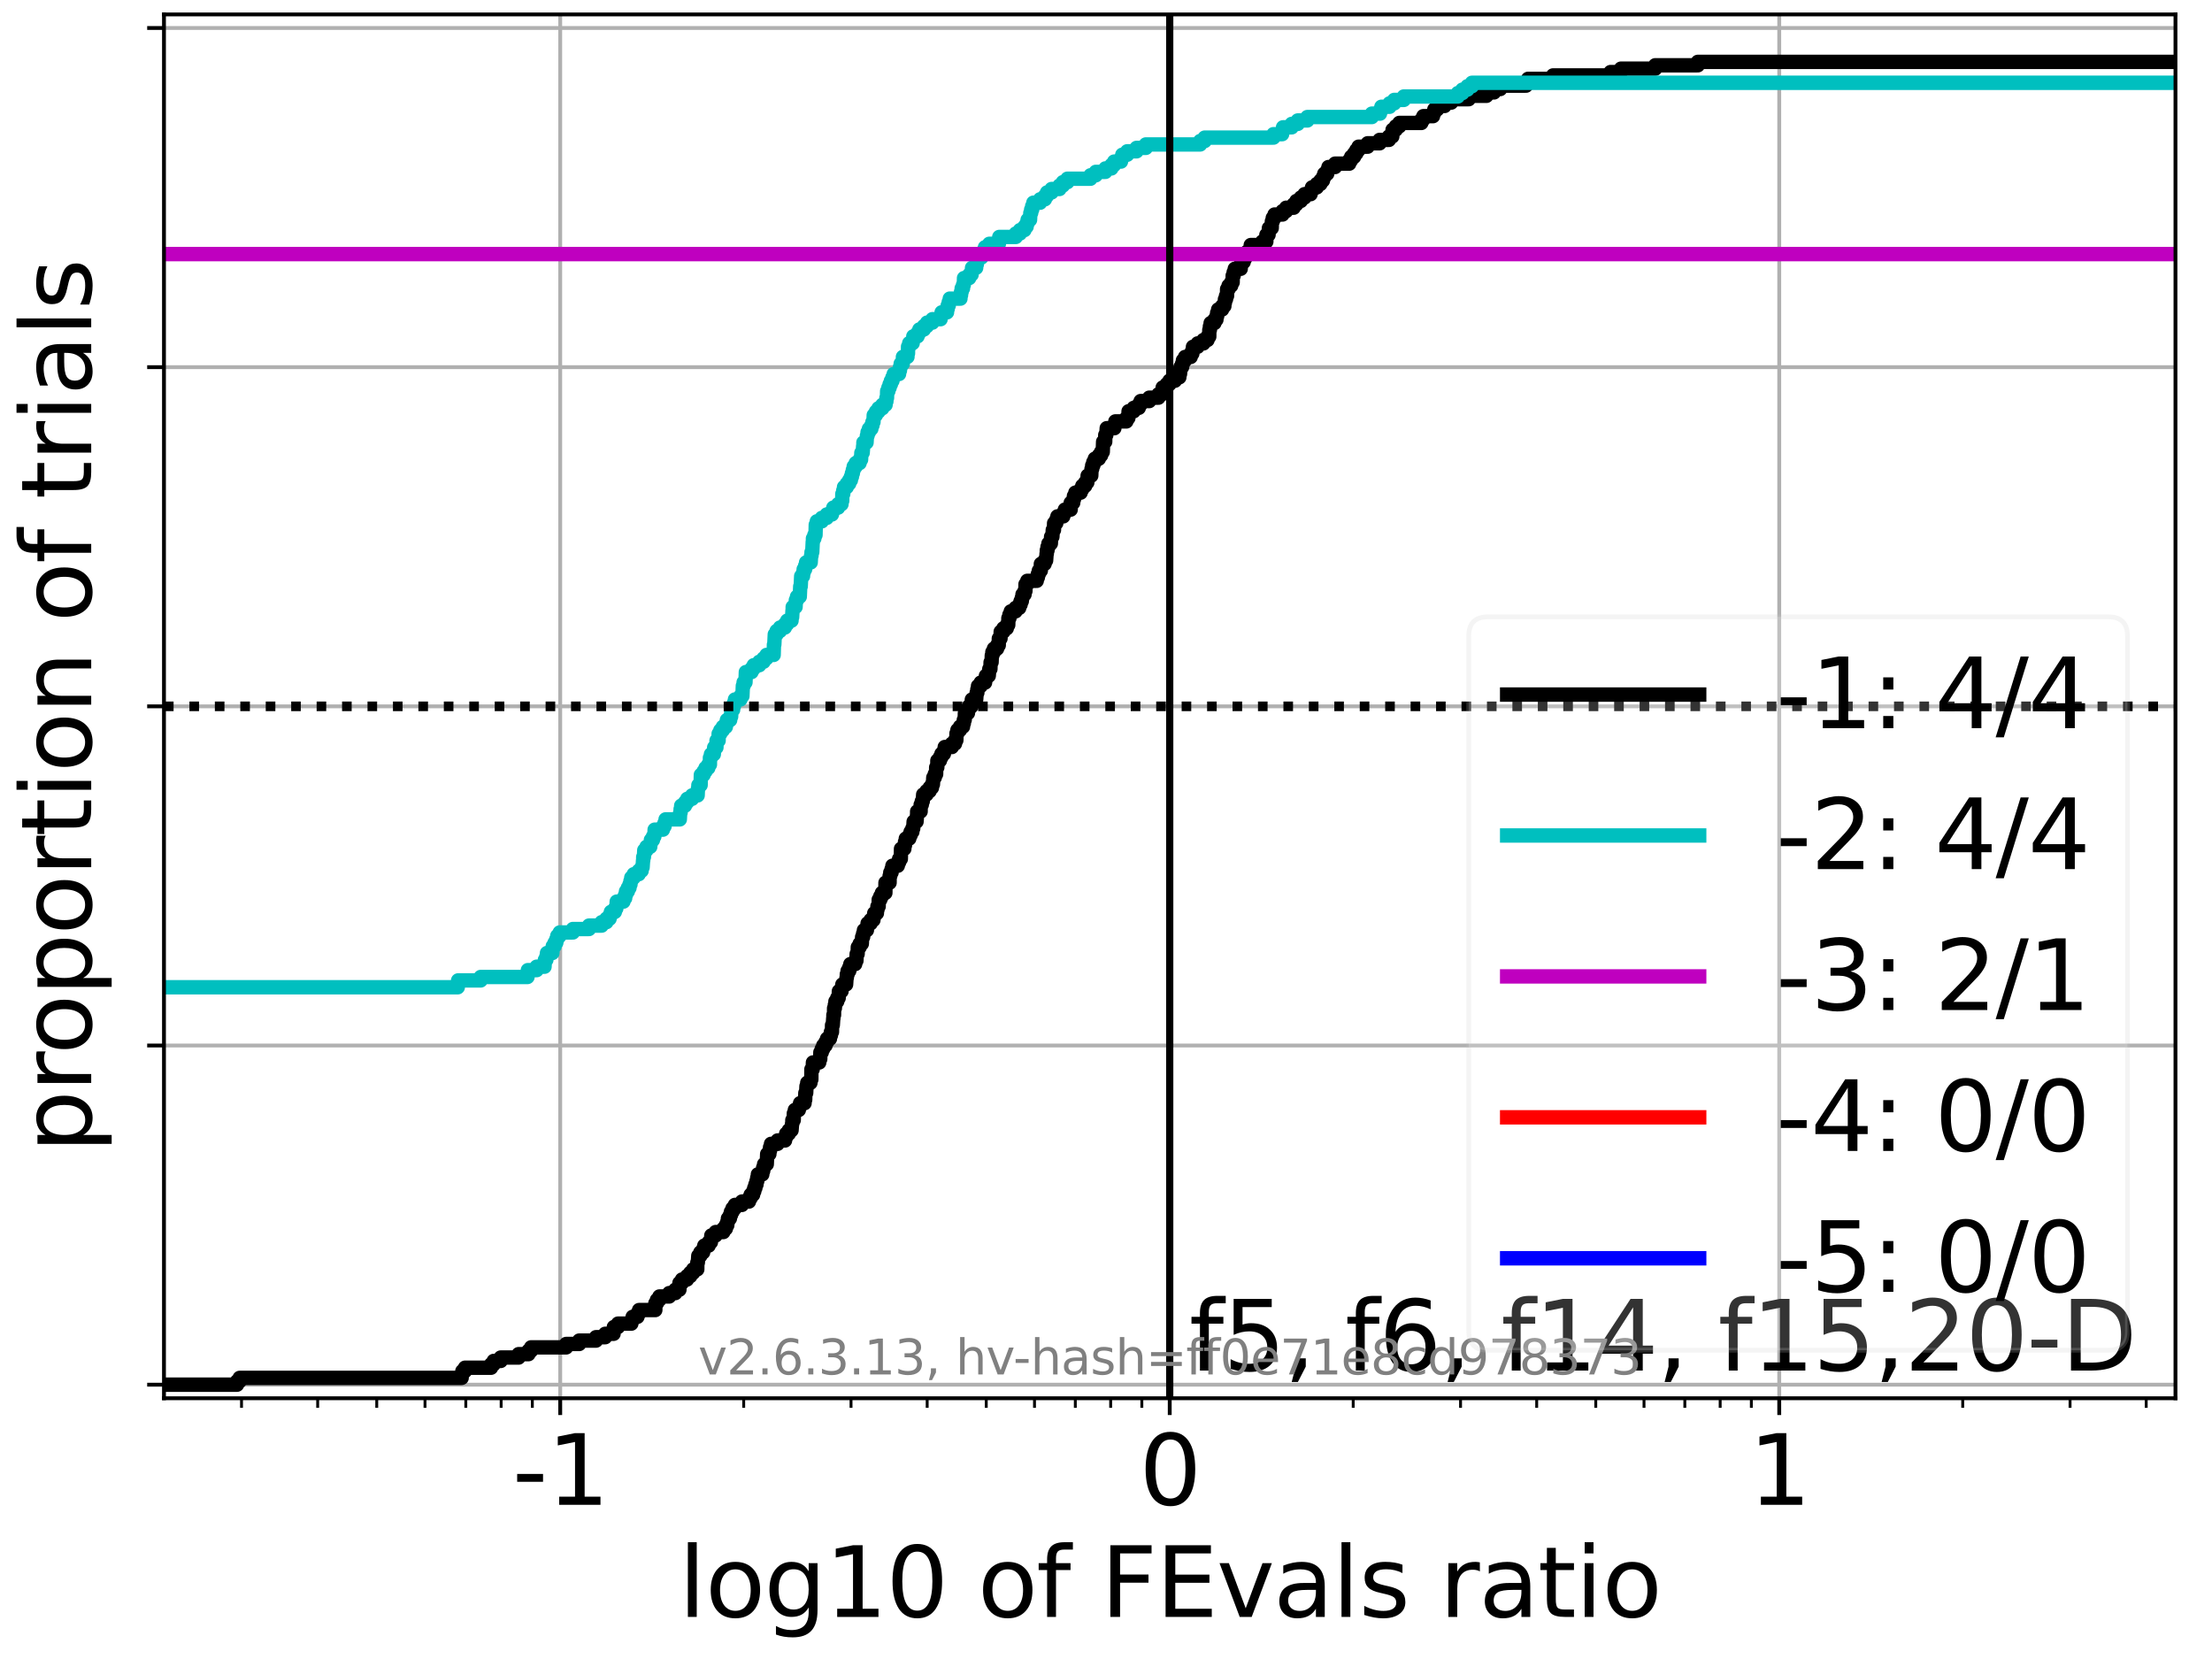 <?xml version="1.0" encoding="utf-8" standalone="no"?>
<!DOCTYPE svg PUBLIC "-//W3C//DTD SVG 1.1//EN"
  "http://www.w3.org/Graphics/SVG/1.1/DTD/svg11.dtd">
<svg xmlns:xlink="http://www.w3.org/1999/xlink" width="460.8pt" height="345.6pt" viewBox="0 0 460.8 345.6" xmlns="http://www.w3.org/2000/svg" version="1.1">
 <defs>
  <style type="text/css">*{stroke-linejoin: round; stroke-linecap: butt}</style>
 </defs>
 <g id="figure_1">
  <g id="patch_1">
   <path d="M 0 345.6 
L 460.8 345.6 
L 460.8 0 
L 0 0 
z
" style="fill: #ffffff"/>
  </g>
  <g id="axes_1">
   <g id="patch_2">
    <path d="M 34.16 291.28 
L 453.192 291.28 
L 453.192 3 
L 34.16 3 
z
" style="fill: #ffffff"/>
   </g>
   <g id="matplotlib.axis_1">
    <g id="xtick_1">
     <g id="line2d_1">
      <path d="M 116.704 291.28 
L 116.704 3 
" clip-path="url(#paf2f8c6cdf)" style="fill: none; stroke: #b0b0b0; stroke-width: 0.8; stroke-linecap: square"/>
     </g>
     <g id="line2d_2">
      <defs>
       <path id="mf4d36f8aee" d="M 0 0 
L 0 3.5 
" style="stroke: #000000; stroke-width: 0.8"/>
      </defs>
      <g>
       <use xlink:href="#mf4d36f8aee" x="116.704" y="291.28" style="stroke: #000000; stroke-width: 0.8"/>
      </g>
     </g>
     <g id="text_1">
      <!-- -1 -->
      <g transform="translate(106.734 313.477)scale(0.2 -0.2)">
       <defs>
        <path id="DejaVuSans-2d" d="M 313 2009 
L 1997 2009 
L 1997 1497 
L 313 1497 
L 313 2009 
z
" transform="scale(0.016)"/>
        <path id="DejaVuSans-31" d="M 794 531 
L 1825 531 
L 1825 4091 
L 703 3866 
L 703 4441 
L 1819 4666 
L 2450 4666 
L 2450 531 
L 3481 531 
L 3481 0 
L 794 0 
L 794 531 
z
" transform="scale(0.016)"/>
       </defs>
       <use xlink:href="#DejaVuSans-2d"/>
       <use xlink:href="#DejaVuSans-31" x="36.084"/>
      </g>
     </g>
    </g>
    <g id="xtick_2">
     <g id="line2d_3">
      <path d="M 243.676 291.28 
L 243.676 3 
" clip-path="url(#paf2f8c6cdf)" style="fill: none; stroke: #b0b0b0; stroke-width: 0.8; stroke-linecap: square"/>
     </g>
     <g id="line2d_4">
      <g>
       <use xlink:href="#mf4d36f8aee" x="243.676" y="291.28" style="stroke: #000000; stroke-width: 0.8"/>
      </g>
     </g>
     <g id="text_2">
      <!-- 0 -->
      <g transform="translate(237.314 313.477)scale(0.2 -0.2)">
       <defs>
        <path id="DejaVuSans-30" d="M 2034 4250 
Q 1547 4250 1301 3770 
Q 1056 3291 1056 2328 
Q 1056 1369 1301 889 
Q 1547 409 2034 409 
Q 2525 409 2770 889 
Q 3016 1369 3016 2328 
Q 3016 3291 2770 3770 
Q 2525 4250 2034 4250 
z
M 2034 4750 
Q 2819 4750 3233 4129 
Q 3647 3509 3647 2328 
Q 3647 1150 3233 529 
Q 2819 -91 2034 -91 
Q 1250 -91 836 529 
Q 422 1150 422 2328 
Q 422 3509 836 4129 
Q 1250 4750 2034 4750 
z
" transform="scale(0.016)"/>
       </defs>
       <use xlink:href="#DejaVuSans-30"/>
      </g>
     </g>
    </g>
    <g id="xtick_3">
     <g id="line2d_5">
      <path d="M 370.648 291.28 
L 370.648 3 
" clip-path="url(#paf2f8c6cdf)" style="fill: none; stroke: #b0b0b0; stroke-width: 0.8; stroke-linecap: square"/>
     </g>
     <g id="line2d_6">
      <g>
       <use xlink:href="#mf4d36f8aee" x="370.648" y="291.28" style="stroke: #000000; stroke-width: 0.8"/>
      </g>
     </g>
     <g id="text_3">
      <!-- 1 -->
      <g transform="translate(364.285 313.477)scale(0.2 -0.2)">
       <use xlink:href="#DejaVuSans-31"/>
      </g>
     </g>
    </g>
    <g id="xtick_4">
     <g id="line2d_7">
      <defs>
       <path id="m1a6feafb99" d="M 0 0 
L 0 2 
" style="stroke: #000000; stroke-width: 0.6"/>
      </defs>
      <g>
       <use xlink:href="#m1a6feafb99" x="50.313" y="291.28" style="stroke: #000000; stroke-width: 0.6"/>
      </g>
     </g>
    </g>
    <g id="xtick_5">
     <g id="line2d_8">
      <g>
       <use xlink:href="#m1a6feafb99" x="66.177" y="291.28" style="stroke: #000000; stroke-width: 0.6"/>
      </g>
     </g>
    </g>
    <g id="xtick_6">
     <g id="line2d_9">
      <g>
       <use xlink:href="#m1a6feafb99" x="78.482" y="291.28" style="stroke: #000000; stroke-width: 0.6"/>
      </g>
     </g>
    </g>
    <g id="xtick_7">
     <g id="line2d_10">
      <g>
       <use xlink:href="#m1a6feafb99" x="88.536" y="291.28" style="stroke: #000000; stroke-width: 0.6"/>
      </g>
     </g>
    </g>
    <g id="xtick_8">
     <g id="line2d_11">
      <g>
       <use xlink:href="#m1a6feafb99" x="97.036" y="291.28" style="stroke: #000000; stroke-width: 0.6"/>
      </g>
     </g>
    </g>
    <g id="xtick_9">
     <g id="line2d_12">
      <g>
       <use xlink:href="#m1a6feafb99" x="104.399" y="291.28" style="stroke: #000000; stroke-width: 0.6"/>
      </g>
     </g>
    </g>
    <g id="xtick_10">
     <g id="line2d_13">
      <g>
       <use xlink:href="#m1a6feafb99" x="110.894" y="291.28" style="stroke: #000000; stroke-width: 0.6"/>
      </g>
     </g>
    </g>
    <g id="xtick_11">
     <g id="line2d_14">
      <g>
       <use xlink:href="#m1a6feafb99" x="154.926" y="291.28" style="stroke: #000000; stroke-width: 0.6"/>
      </g>
     </g>
    </g>
    <g id="xtick_12">
     <g id="line2d_15">
      <g>
       <use xlink:href="#m1a6feafb99" x="177.285" y="291.28" style="stroke: #000000; stroke-width: 0.6"/>
      </g>
     </g>
    </g>
    <g id="xtick_13">
     <g id="line2d_16">
      <g>
       <use xlink:href="#m1a6feafb99" x="193.149" y="291.28" style="stroke: #000000; stroke-width: 0.6"/>
      </g>
     </g>
    </g>
    <g id="xtick_14">
     <g id="line2d_17">
      <g>
       <use xlink:href="#m1a6feafb99" x="205.454" y="291.28" style="stroke: #000000; stroke-width: 0.6"/>
      </g>
     </g>
    </g>
    <g id="xtick_15">
     <g id="line2d_18">
      <g>
       <use xlink:href="#m1a6feafb99" x="215.507" y="291.28" style="stroke: #000000; stroke-width: 0.6"/>
      </g>
     </g>
    </g>
    <g id="xtick_16">
     <g id="line2d_19">
      <g>
       <use xlink:href="#m1a6feafb99" x="224.008" y="291.28" style="stroke: #000000; stroke-width: 0.6"/>
      </g>
     </g>
    </g>
    <g id="xtick_17">
     <g id="line2d_20">
      <g>
       <use xlink:href="#m1a6feafb99" x="231.371" y="291.28" style="stroke: #000000; stroke-width: 0.6"/>
      </g>
     </g>
    </g>
    <g id="xtick_18">
     <g id="line2d_21">
      <g>
       <use xlink:href="#m1a6feafb99" x="237.866" y="291.28" style="stroke: #000000; stroke-width: 0.6"/>
      </g>
     </g>
    </g>
    <g id="xtick_19">
     <g id="line2d_22">
      <g>
       <use xlink:href="#m1a6feafb99" x="281.898" y="291.28" style="stroke: #000000; stroke-width: 0.6"/>
      </g>
     </g>
    </g>
    <g id="xtick_20">
     <g id="line2d_23">
      <g>
       <use xlink:href="#m1a6feafb99" x="304.257" y="291.28" style="stroke: #000000; stroke-width: 0.6"/>
      </g>
     </g>
    </g>
    <g id="xtick_21">
     <g id="line2d_24">
      <g>
       <use xlink:href="#m1a6feafb99" x="320.121" y="291.28" style="stroke: #000000; stroke-width: 0.6"/>
      </g>
     </g>
    </g>
    <g id="xtick_22">
     <g id="line2d_25">
      <g>
       <use xlink:href="#m1a6feafb99" x="332.426" y="291.28" style="stroke: #000000; stroke-width: 0.6"/>
      </g>
     </g>
    </g>
    <g id="xtick_23">
     <g id="line2d_26">
      <g>
       <use xlink:href="#m1a6feafb99" x="342.479" y="291.28" style="stroke: #000000; stroke-width: 0.6"/>
      </g>
     </g>
    </g>
    <g id="xtick_24">
     <g id="line2d_27">
      <g>
       <use xlink:href="#m1a6feafb99" x="350.98" y="291.28" style="stroke: #000000; stroke-width: 0.6"/>
      </g>
     </g>
    </g>
    <g id="xtick_25">
     <g id="line2d_28">
      <g>
       <use xlink:href="#m1a6feafb99" x="358.343" y="291.28" style="stroke: #000000; stroke-width: 0.6"/>
      </g>
     </g>
    </g>
    <g id="xtick_26">
     <g id="line2d_29">
      <g>
       <use xlink:href="#m1a6feafb99" x="364.838" y="291.28" style="stroke: #000000; stroke-width: 0.6"/>
      </g>
     </g>
    </g>
    <g id="xtick_27">
     <g id="line2d_30">
      <g>
       <use xlink:href="#m1a6feafb99" x="408.87" y="291.28" style="stroke: #000000; stroke-width: 0.6"/>
      </g>
     </g>
    </g>
    <g id="xtick_28">
     <g id="line2d_31">
      <g>
       <use xlink:href="#m1a6feafb99" x="431.229" y="291.28" style="stroke: #000000; stroke-width: 0.6"/>
      </g>
     </g>
    </g>
    <g id="xtick_29">
     <g id="line2d_32">
      <g>
       <use xlink:href="#m1a6feafb99" x="447.093" y="291.28" style="stroke: #000000; stroke-width: 0.6"/>
      </g>
     </g>
    </g>
    <g id="text_4">
     <!-- log10 of FEvals ratio -->
     <g transform="translate(141.371 336.833)scale(0.2 -0.2)">
      <defs>
       <path id="DejaVuSans-6c" d="M 603 4863 
L 1178 4863 
L 1178 0 
L 603 0 
L 603 4863 
z
" transform="scale(0.016)"/>
       <path id="DejaVuSans-6f" d="M 1959 3097 
Q 1497 3097 1228 2736 
Q 959 2375 959 1747 
Q 959 1119 1226 758 
Q 1494 397 1959 397 
Q 2419 397 2687 759 
Q 2956 1122 2956 1747 
Q 2956 2369 2687 2733 
Q 2419 3097 1959 3097 
z
M 1959 3584 
Q 2709 3584 3137 3096 
Q 3566 2609 3566 1747 
Q 3566 888 3137 398 
Q 2709 -91 1959 -91 
Q 1206 -91 779 398 
Q 353 888 353 1747 
Q 353 2609 779 3096 
Q 1206 3584 1959 3584 
z
" transform="scale(0.016)"/>
       <path id="DejaVuSans-67" d="M 2906 1791 
Q 2906 2416 2648 2759 
Q 2391 3103 1925 3103 
Q 1463 3103 1205 2759 
Q 947 2416 947 1791 
Q 947 1169 1205 825 
Q 1463 481 1925 481 
Q 2391 481 2648 825 
Q 2906 1169 2906 1791 
z
M 3481 434 
Q 3481 -459 3084 -895 
Q 2688 -1331 1869 -1331 
Q 1566 -1331 1297 -1286 
Q 1028 -1241 775 -1147 
L 775 -588 
Q 1028 -725 1275 -790 
Q 1522 -856 1778 -856 
Q 2344 -856 2625 -561 
Q 2906 -266 2906 331 
L 2906 616 
Q 2728 306 2450 153 
Q 2172 0 1784 0 
Q 1141 0 747 490 
Q 353 981 353 1791 
Q 353 2603 747 3093 
Q 1141 3584 1784 3584 
Q 2172 3584 2450 3431 
Q 2728 3278 2906 2969 
L 2906 3500 
L 3481 3500 
L 3481 434 
z
" transform="scale(0.016)"/>
       <path id="DejaVuSans-20" transform="scale(0.016)"/>
       <path id="DejaVuSans-66" d="M 2375 4863 
L 2375 4384 
L 1825 4384 
Q 1516 4384 1395 4259 
Q 1275 4134 1275 3809 
L 1275 3500 
L 2222 3500 
L 2222 3053 
L 1275 3053 
L 1275 0 
L 697 0 
L 697 3053 
L 147 3053 
L 147 3500 
L 697 3500 
L 697 3744 
Q 697 4328 969 4595 
Q 1241 4863 1831 4863 
L 2375 4863 
z
" transform="scale(0.016)"/>
       <path id="DejaVuSans-46" d="M 628 4666 
L 3309 4666 
L 3309 4134 
L 1259 4134 
L 1259 2759 
L 3109 2759 
L 3109 2228 
L 1259 2228 
L 1259 0 
L 628 0 
L 628 4666 
z
" transform="scale(0.016)"/>
       <path id="DejaVuSans-45" d="M 628 4666 
L 3578 4666 
L 3578 4134 
L 1259 4134 
L 1259 2753 
L 3481 2753 
L 3481 2222 
L 1259 2222 
L 1259 531 
L 3634 531 
L 3634 0 
L 628 0 
L 628 4666 
z
" transform="scale(0.016)"/>
       <path id="DejaVuSans-76" d="M 191 3500 
L 800 3500 
L 1894 563 
L 2988 3500 
L 3597 3500 
L 2284 0 
L 1503 0 
L 191 3500 
z
" transform="scale(0.016)"/>
       <path id="DejaVuSans-61" d="M 2194 1759 
Q 1497 1759 1228 1600 
Q 959 1441 959 1056 
Q 959 750 1161 570 
Q 1363 391 1709 391 
Q 2188 391 2477 730 
Q 2766 1069 2766 1631 
L 2766 1759 
L 2194 1759 
z
M 3341 1997 
L 3341 0 
L 2766 0 
L 2766 531 
Q 2569 213 2275 61 
Q 1981 -91 1556 -91 
Q 1019 -91 701 211 
Q 384 513 384 1019 
Q 384 1609 779 1909 
Q 1175 2209 1959 2209 
L 2766 2209 
L 2766 2266 
Q 2766 2663 2505 2880 
Q 2244 3097 1772 3097 
Q 1472 3097 1187 3025 
Q 903 2953 641 2809 
L 641 3341 
Q 956 3463 1253 3523 
Q 1550 3584 1831 3584 
Q 2591 3584 2966 3190 
Q 3341 2797 3341 1997 
z
" transform="scale(0.016)"/>
       <path id="DejaVuSans-73" d="M 2834 3397 
L 2834 2853 
Q 2591 2978 2328 3040 
Q 2066 3103 1784 3103 
Q 1356 3103 1142 2972 
Q 928 2841 928 2578 
Q 928 2378 1081 2264 
Q 1234 2150 1697 2047 
L 1894 2003 
Q 2506 1872 2764 1633 
Q 3022 1394 3022 966 
Q 3022 478 2636 193 
Q 2250 -91 1575 -91 
Q 1294 -91 989 -36 
Q 684 19 347 128 
L 347 722 
Q 666 556 975 473 
Q 1284 391 1588 391 
Q 1994 391 2212 530 
Q 2431 669 2431 922 
Q 2431 1156 2273 1281 
Q 2116 1406 1581 1522 
L 1381 1569 
Q 847 1681 609 1914 
Q 372 2147 372 2553 
Q 372 3047 722 3315 
Q 1072 3584 1716 3584 
Q 2034 3584 2315 3537 
Q 2597 3491 2834 3397 
z
" transform="scale(0.016)"/>
       <path id="DejaVuSans-72" d="M 2631 2963 
Q 2534 3019 2420 3045 
Q 2306 3072 2169 3072 
Q 1681 3072 1420 2755 
Q 1159 2438 1159 1844 
L 1159 0 
L 581 0 
L 581 3500 
L 1159 3500 
L 1159 2956 
Q 1341 3275 1631 3429 
Q 1922 3584 2338 3584 
Q 2397 3584 2469 3576 
Q 2541 3569 2628 3553 
L 2631 2963 
z
" transform="scale(0.016)"/>
       <path id="DejaVuSans-74" d="M 1172 4494 
L 1172 3500 
L 2356 3500 
L 2356 3053 
L 1172 3053 
L 1172 1153 
Q 1172 725 1289 603 
Q 1406 481 1766 481 
L 2356 481 
L 2356 0 
L 1766 0 
Q 1100 0 847 248 
Q 594 497 594 1153 
L 594 3053 
L 172 3053 
L 172 3500 
L 594 3500 
L 594 4494 
L 1172 4494 
z
" transform="scale(0.016)"/>
       <path id="DejaVuSans-69" d="M 603 3500 
L 1178 3500 
L 1178 0 
L 603 0 
L 603 3500 
z
M 603 4863 
L 1178 4863 
L 1178 4134 
L 603 4134 
L 603 4863 
z
" transform="scale(0.016)"/>
      </defs>
      <use xlink:href="#DejaVuSans-6c"/>
      <use xlink:href="#DejaVuSans-6f" x="27.783"/>
      <use xlink:href="#DejaVuSans-67" x="88.965"/>
      <use xlink:href="#DejaVuSans-31" x="152.441"/>
      <use xlink:href="#DejaVuSans-30" x="216.064"/>
      <use xlink:href="#DejaVuSans-20" x="279.688"/>
      <use xlink:href="#DejaVuSans-6f" x="311.475"/>
      <use xlink:href="#DejaVuSans-66" x="372.656"/>
      <use xlink:href="#DejaVuSans-20" x="407.861"/>
      <use xlink:href="#DejaVuSans-46" x="439.648"/>
      <use xlink:href="#DejaVuSans-45" x="497.168"/>
      <use xlink:href="#DejaVuSans-76" x="560.352"/>
      <use xlink:href="#DejaVuSans-61" x="619.531"/>
      <use xlink:href="#DejaVuSans-6c" x="680.811"/>
      <use xlink:href="#DejaVuSans-73" x="708.594"/>
      <use xlink:href="#DejaVuSans-20" x="760.693"/>
      <use xlink:href="#DejaVuSans-72" x="792.48"/>
      <use xlink:href="#DejaVuSans-61" x="833.594"/>
      <use xlink:href="#DejaVuSans-74" x="894.873"/>
      <use xlink:href="#DejaVuSans-69" x="934.082"/>
      <use xlink:href="#DejaVuSans-6f" x="961.865"/>
     </g>
    </g>
   </g>
   <g id="matplotlib.axis_2">
    <g id="ytick_1">
     <g id="line2d_33">
      <path d="M 34.16 288.454 
L 453.192 288.454 
" clip-path="url(#paf2f8c6cdf)" style="fill: none; stroke: #b0b0b0; stroke-width: 0.8; stroke-linecap: square"/>
     </g>
     <g id="line2d_34">
      <defs>
       <path id="m8aa134e856" d="M 0 0 
L -3.5 0 
" style="stroke: #000000; stroke-width: 0.8"/>
      </defs>
      <g>
       <use xlink:href="#m8aa134e856" x="34.16" y="288.454" style="stroke: #000000; stroke-width: 0.8"/>
      </g>
     </g>
    </g>
    <g id="ytick_2">
     <g id="line2d_35">
      <path d="M 34.16 217.797 
L 453.192 217.797 
" clip-path="url(#paf2f8c6cdf)" style="fill: none; stroke: #b0b0b0; stroke-width: 0.8; stroke-linecap: square"/>
     </g>
     <g id="line2d_36">
      <g>
       <use xlink:href="#m8aa134e856" x="34.16" y="217.797" style="stroke: #000000; stroke-width: 0.8"/>
      </g>
     </g>
    </g>
    <g id="ytick_3">
     <g id="line2d_37">
      <path d="M 34.16 147.14 
L 453.192 147.14 
" clip-path="url(#paf2f8c6cdf)" style="fill: none; stroke: #b0b0b0; stroke-width: 0.8; stroke-linecap: square"/>
     </g>
     <g id="line2d_38">
      <g>
       <use xlink:href="#m8aa134e856" x="34.16" y="147.14" style="stroke: #000000; stroke-width: 0.8"/>
      </g>
     </g>
    </g>
    <g id="ytick_4">
     <g id="line2d_39">
      <path d="M 34.16 76.483 
L 453.192 76.483 
" clip-path="url(#paf2f8c6cdf)" style="fill: none; stroke: #b0b0b0; stroke-width: 0.8; stroke-linecap: square"/>
     </g>
     <g id="line2d_40">
      <g>
       <use xlink:href="#m8aa134e856" x="34.16" y="76.483" style="stroke: #000000; stroke-width: 0.8"/>
      </g>
     </g>
    </g>
    <g id="ytick_5">
     <g id="line2d_41">
      <path d="M 34.16 5.826 
L 453.192 5.826 
" clip-path="url(#paf2f8c6cdf)" style="fill: none; stroke: #b0b0b0; stroke-width: 0.8; stroke-linecap: square"/>
     </g>
     <g id="line2d_42">
      <g>
       <use xlink:href="#m8aa134e856" x="34.16" y="5.826" style="stroke: #000000; stroke-width: 0.8"/>
      </g>
     </g>
    </g>
    <g id="text_5">
     <!-- proportion of trials -->
     <g transform="translate(19.001 240.146)rotate(-90)scale(0.2 -0.2)">
      <defs>
       <path id="DejaVuSans-70" d="M 1159 525 
L 1159 -1331 
L 581 -1331 
L 581 3500 
L 1159 3500 
L 1159 2969 
Q 1341 3281 1617 3432 
Q 1894 3584 2278 3584 
Q 2916 3584 3314 3078 
Q 3713 2572 3713 1747 
Q 3713 922 3314 415 
Q 2916 -91 2278 -91 
Q 1894 -91 1617 61 
Q 1341 213 1159 525 
z
M 3116 1747 
Q 3116 2381 2855 2742 
Q 2594 3103 2138 3103 
Q 1681 3103 1420 2742 
Q 1159 2381 1159 1747 
Q 1159 1113 1420 752 
Q 1681 391 2138 391 
Q 2594 391 2855 752 
Q 3116 1113 3116 1747 
z
" transform="scale(0.016)"/>
       <path id="DejaVuSans-6e" d="M 3513 2113 
L 3513 0 
L 2938 0 
L 2938 2094 
Q 2938 2591 2744 2837 
Q 2550 3084 2163 3084 
Q 1697 3084 1428 2787 
Q 1159 2491 1159 1978 
L 1159 0 
L 581 0 
L 581 3500 
L 1159 3500 
L 1159 2956 
Q 1366 3272 1645 3428 
Q 1925 3584 2291 3584 
Q 2894 3584 3203 3211 
Q 3513 2838 3513 2113 
z
" transform="scale(0.016)"/>
      </defs>
      <use xlink:href="#DejaVuSans-70"/>
      <use xlink:href="#DejaVuSans-72" x="63.477"/>
      <use xlink:href="#DejaVuSans-6f" x="102.34"/>
      <use xlink:href="#DejaVuSans-70" x="163.521"/>
      <use xlink:href="#DejaVuSans-6f" x="226.998"/>
      <use xlink:href="#DejaVuSans-72" x="288.18"/>
      <use xlink:href="#DejaVuSans-74" x="329.293"/>
      <use xlink:href="#DejaVuSans-69" x="368.502"/>
      <use xlink:href="#DejaVuSans-6f" x="396.285"/>
      <use xlink:href="#DejaVuSans-6e" x="457.467"/>
      <use xlink:href="#DejaVuSans-20" x="520.846"/>
      <use xlink:href="#DejaVuSans-6f" x="552.633"/>
      <use xlink:href="#DejaVuSans-66" x="613.814"/>
      <use xlink:href="#DejaVuSans-20" x="649.02"/>
      <use xlink:href="#DejaVuSans-74" x="680.807"/>
      <use xlink:href="#DejaVuSans-72" x="720.016"/>
      <use xlink:href="#DejaVuSans-69" x="761.129"/>
      <use xlink:href="#DejaVuSans-61" x="788.912"/>
      <use xlink:href="#DejaVuSans-6c" x="850.191"/>
      <use xlink:href="#DejaVuSans-73" x="877.975"/>
     </g>
    </g>
   </g>
   <g id="line2d_43">
    <path d="M 34.16 288.454 
L 49.376 288.454 
L 49.376 287.747 
L 49.928 287.747 
L 49.928 287.041 
L 96.17 287.041 
L 96.17 286.334 
L 96.32 286.334 
L 96.32 285.627 
L 96.872 285.627 
L 96.872 284.921 
L 102.295 284.921 
L 102.295 284.214 
L 102.847 284.214 
L 102.847 283.508 
L 104.31 283.508 
L 104.31 282.801 
L 108.032 282.801 
L 108.032 282.095 
L 110.087 282.095 
L 110.087 281.388 
L 110.639 281.388 
L 110.639 280.681 
L 117.949 280.681 
L 117.949 279.975 
L 120.658 279.975 
L 120.658 279.268 
L 124.159 279.268 
L 124.159 278.562 
L 126.075 278.562 
L 126.075 277.855 
L 127.814 277.855 
L 127.881 276.442 
L 128.747 276.442 
L 128.747 275.735 
L 131.517 275.735 
L 131.517 275.029 
L 131.794 275.029 
L 131.794 274.322 
L 132.789 274.322 
L 132.789 273.616 
L 133.133 273.616 
L 133.133 272.909 
L 136.512 272.909 
L 136.523 271.496 
L 136.855 271.496 
L 136.855 270.79 
L 137.364 270.79 
L 137.364 270.083 
L 139.399 270.083 
L 139.399 269.376 
L 140.68 269.376 
L 140.68 268.67 
L 141.531 268.67 
L 141.544 267.257 
L 142.072 267.257 
L 142.072 266.55 
L 143.114 266.55 
L 143.114 265.844 
L 143.803 265.844 
L 143.803 265.137 
L 144.403 265.137 
L 144.403 264.43 
L 145.253 264.43 
L 145.266 263.017 
L 145.373 263.017 
L 145.472 261.604 
L 145.896 261.604 
L 145.896 260.898 
L 146.474 260.898 
L 146.474 260.191 
L 146.719 260.191 
L 146.719 259.484 
L 147.629 259.484 
L 147.629 258.778 
L 148.093 258.778 
L 148.18 257.365 
L 149.089 257.365 
L 149.089 256.658 
L 150.688 256.658 
L 150.688 255.952 
L 151.208 255.952 
L 151.208 255.245 
L 151.504 255.245 
L 151.504 254.538 
L 151.643 254.538 
L 151.643 253.832 
L 152.05 253.832 
L 152.05 253.125 
L 152.274 253.125 
L 152.274 252.419 
L 152.602 252.419 
L 152.602 251.712 
L 153.097 251.712 
L 153.097 251.006 
L 154.561 251.006 
L 154.561 250.299 
L 156.027 250.299 
L 156.027 249.592 
L 156.372 249.592 
L 156.372 248.886 
L 156.881 248.886 
L 156.881 248.179 
L 157.128 248.179 
L 157.128 247.473 
L 157.36 247.473 
L 157.36 246.766 
L 157.586 246.766 
L 157.586 246.06 
L 157.745 246.06 
L 157.745 245.353 
L 157.882 245.353 
L 157.882 244.646 
L 158.797 244.646 
L 158.797 243.94 
L 158.98 243.94 
L 158.98 243.233 
L 159.18 243.233 
L 159.18 242.527 
L 159.732 242.527 
L 159.816 240.407 
L 160.274 240.407 
L 160.274 239.7 
L 160.417 239.7 
L 160.417 238.994 
L 160.617 238.994 
L 160.617 238.287 
L 161.981 238.287 
L 161.981 237.581 
L 163.538 237.581 
L 163.538 236.874 
L 163.773 236.874 
L 163.773 236.168 
L 164.325 236.168 
L 164.325 235.461 
L 164.894 235.461 
L 165.002 234.048 
L 165.06 234.048 
L 165.06 233.341 
L 165.346 233.341 
L 165.374 231.928 
L 165.587 231.928 
L 165.587 231.222 
L 166.41 231.222 
L 166.41 230.515 
L 166.671 230.515 
L 166.671 229.809 
L 167.603 229.809 
L 167.603 229.102 
L 167.732 229.102 
L 167.77 227.689 
L 167.941 227.689 
L 168.004 226.276 
L 168.165 226.276 
L 168.165 225.569 
L 168.826 225.569 
L 168.826 224.863 
L 169.015 224.863 
L 169.034 222.743 
L 169.3 222.743 
L 169.352 221.33 
L 170.66 221.33 
L 170.66 220.623 
L 170.869 220.623 
L 170.899 219.21 
L 171.195 219.21 
L 171.195 218.503 
L 171.493 218.503 
L 171.493 217.797 
L 171.972 217.797 
L 171.972 217.09 
L 172.293 217.09 
L 172.293 216.384 
L 172.893 216.384 
L 172.893 215.677 
L 173.095 215.677 
L 173.095 214.971 
L 173.316 214.971 
L 173.332 213.557 
L 173.485 213.557 
L 173.578 212.144 
L 173.612 212.144 
L 173.612 211.438 
L 173.744 211.438 
L 173.757 210.025 
L 173.917 210.025 
L 173.917 209.318 
L 174.037 209.318 
L 174.037 208.611 
L 174.41 208.611 
L 174.41 207.905 
L 174.71 207.905 
L 174.758 206.492 
L 175.305 206.492 
L 175.305 205.785 
L 175.474 205.785 
L 175.474 205.079 
L 176.255 205.079 
L 176.349 203.665 
L 176.41 203.665 
L 176.41 202.959 
L 176.572 202.959 
L 176.572 202.252 
L 176.915 202.252 
L 176.915 201.546 
L 177.142 201.546 
L 177.142 200.839 
L 178.144 200.839 
L 178.144 200.133 
L 178.407 200.133 
L 178.462 198.72 
L 178.66 198.72 
L 178.702 197.306 
L 179.082 197.306 
L 179.082 196.6 
L 179.531 196.6 
L 179.599 195.187 
L 179.801 195.187 
L 179.801 194.48 
L 179.977 194.48 
L 179.977 193.774 
L 180.589 193.774 
L 180.589 193.067 
L 180.734 193.067 
L 180.734 192.36 
L 181.369 192.36 
L 181.369 191.654 
L 181.949 191.654 
L 181.949 190.947 
L 182.12 190.947 
L 182.12 190.241 
L 182.672 190.241 
L 182.672 189.534 
L 182.788 189.534 
L 182.788 188.828 
L 183.04 188.828 
L 183.057 187.414 
L 183.384 187.414 
L 183.384 186.708 
L 183.72 186.708 
L 183.72 186.001 
L 184.437 186.001 
L 184.463 183.882 
L 185.314 183.882 
L 185.326 182.468 
L 185.459 182.468 
L 185.459 181.762 
L 185.729 181.762 
L 185.729 181.055 
L 185.909 181.055 
L 185.909 180.349 
L 187.028 180.349 
L 187.028 179.642 
L 187.3 179.642 
L 187.3 178.936 
L 187.658 178.936 
L 187.699 176.816 
L 188.388 176.816 
L 188.388 176.109 
L 188.525 176.109 
L 188.525 175.403 
L 188.697 175.403 
L 188.697 174.696 
L 189.415 174.696 
L 189.415 173.99 
L 189.698 173.99 
L 189.698 173.283 
L 190.057 173.283 
L 190.057 172.576 
L 190.238 172.576 
L 190.33 171.163 
L 190.931 171.163 
L 191.034 169.75 
L 191.058 169.75 
L 191.058 169.044 
L 191.782 169.044 
L 191.795 167.63 
L 192.029 167.63 
L 192.029 166.924 
L 192.228 166.924 
L 192.317 165.511 
L 193.013 165.511 
L 193.013 164.804 
L 193.651 164.804 
L 193.651 164.098 
L 194.138 164.098 
L 194.138 163.391 
L 194.346 163.391 
L 194.423 161.978 
L 194.727 161.978 
L 194.727 161.271 
L 195.012 161.271 
L 195.023 159.858 
L 195.255 159.858 
L 195.274 158.445 
L 195.807 158.445 
L 195.807 157.739 
L 196.121 157.739 
L 196.121 157.032 
L 196.634 157.032 
L 196.634 156.325 
L 196.809 156.325 
L 196.809 155.619 
L 198.292 155.619 
L 198.292 154.912 
L 198.947 154.912 
L 198.947 154.206 
L 199.222 154.206 
L 199.252 152.793 
L 199.448 152.793 
L 199.448 152.086 
L 199.984 152.086 
L 199.984 151.379 
L 200.612 151.379 
L 200.612 150.673 
L 200.785 150.673 
L 200.785 149.966 
L 200.966 149.966 
L 201.006 148.553 
L 201.639 148.553 
L 201.639 147.847 
L 201.828 147.847 
L 201.828 147.14 
L 202.384 147.14 
L 202.454 145.727 
L 203.353 145.727 
L 203.455 144.314 
L 203.598 144.314 
L 203.598 143.607 
L 203.739 143.607 
L 203.739 142.901 
L 204.304 142.901 
L 204.304 142.194 
L 205.206 142.194 
L 205.206 141.487 
L 205.387 141.487 
L 205.387 140.781 
L 205.974 140.781 
L 206.084 139.368 
L 206.318 139.368 
L 206.362 137.955 
L 206.566 137.955 
L 206.613 136.541 
L 206.73 136.541 
L 206.73 135.835 
L 207.055 135.835 
L 207.055 135.128 
L 207.712 135.128 
L 207.712 134.422 
L 208.057 134.422 
L 208.078 133.009 
L 208.422 133.009 
L 208.468 131.595 
L 209.031 131.595 
L 209.031 130.889 
L 209.731 130.889 
L 209.731 130.182 
L 210.034 130.182 
L 210.067 128.769 
L 210.279 128.769 
L 210.279 128.063 
L 210.567 128.063 
L 210.567 127.356 
L 211.553 127.356 
L 211.553 126.65 
L 212.316 126.65 
L 212.316 125.943 
L 212.609 125.943 
L 212.609 125.236 
L 212.862 125.236 
L 212.862 124.53 
L 213.009 124.53 
L 213.009 123.823 
L 213.432 123.823 
L 213.432 123.117 
L 213.615 123.117 
L 213.633 121.704 
L 214.005 121.704 
L 214.005 120.997 
L 215.969 120.997 
L 215.969 120.29 
L 216.202 120.29 
L 216.202 119.584 
L 216.412 119.584 
L 216.412 118.877 
L 216.82 118.877 
L 216.833 117.464 
L 217.611 117.464 
L 217.611 116.758 
L 217.921 116.758 
L 218.021 115.344 
L 218.071 115.344 
L 218.071 114.638 
L 218.217 114.638 
L 218.217 113.931 
L 218.41 113.931 
L 218.41 113.225 
L 218.911 113.225 
L 218.963 111.812 
L 219.233 111.812 
L 219.315 110.398 
L 219.562 110.398 
L 219.59 108.985 
L 220.038 108.985 
L 220.038 108.279 
L 220.279 108.279 
L 220.279 107.572 
L 221.493 107.572 
L 221.493 106.866 
L 221.836 106.866 
L 221.836 106.159 
L 223.044 106.159 
L 223.05 104.746 
L 223.564 104.746 
L 223.564 104.039 
L 223.722 104.039 
L 223.722 103.333 
L 224.018 103.333 
L 224.018 102.626 
L 225.116 102.626 
L 225.116 101.92 
L 225.461 101.92 
L 225.461 101.213 
L 226.067 101.213 
L 226.067 100.506 
L 226.506 100.506 
L 226.576 99.093 
L 227.329 99.093 
L 227.382 97.68 
L 227.522 97.68 
L 227.522 96.974 
L 227.753 96.974 
L 227.753 96.267 
L 228.074 96.267 
L 228.074 95.56 
L 228.914 95.56 
L 228.914 94.854 
L 229.384 94.854 
L 229.384 94.147 
L 229.724 94.147 
L 229.801 92.028 
L 230.234 92.028 
L 230.247 90.615 
L 230.462 90.615 
L 230.552 89.201 
L 232.141 89.201 
L 232.141 88.495 
L 232.346 88.495 
L 232.346 87.788 
L 234.641 87.788 
L 234.641 87.082 
L 235.055 87.082 
L 235.105 85.669 
L 236.179 85.669 
L 236.179 84.962 
L 237.232 84.962 
L 237.232 84.255 
L 237.618 84.255 
L 237.618 83.549 
L 239.411 83.549 
L 239.411 82.842 
L 241.321 82.842 
L 241.321 82.136 
L 242.059 82.136 
L 242.059 81.429 
L 242.211 81.429 
L 242.211 80.723 
L 243.06 80.723 
L 243.06 80.016 
L 243.625 80.016 
L 243.625 79.309 
L 244.768 79.309 
L 244.768 78.603 
L 245.675 78.603 
L 245.675 77.896 
L 245.821 77.896 
L 245.914 76.483 
L 246.244 76.483 
L 246.244 75.777 
L 246.425 75.777 
L 246.425 75.07 
L 246.872 75.07 
L 246.872 74.363 
L 248.041 74.363 
L 248.041 73.657 
L 248.385 73.657 
L 248.385 72.95 
L 248.519 72.95 
L 248.519 72.244 
L 249.492 72.244 
L 249.492 71.537 
L 250.694 71.537 
L 250.694 70.831 
L 251.544 70.831 
L 251.544 70.124 
L 251.909 70.124 
L 251.924 68.711 
L 252.045 68.711 
L 252.045 68.004 
L 252.199 68.004 
L 252.199 67.298 
L 252.99 67.298 
L 252.99 66.591 
L 253.402 66.591 
L 253.402 65.885 
L 253.553 65.885 
L 253.553 65.178 
L 253.766 65.178 
L 253.766 64.471 
L 254.588 64.471 
L 254.588 63.765 
L 255.056 63.765 
L 255.056 63.058 
L 255.177 63.058 
L 255.177 62.352 
L 255.399 62.352 
L 255.399 61.645 
L 255.613 61.645 
L 255.627 60.232 
L 255.932 60.232 
L 255.932 59.525 
L 256.474 59.525 
L 256.474 58.819 
L 256.783 58.819 
L 256.796 57.406 
L 256.999 57.406 
L 256.999 56.699 
L 257.229 56.699 
L 257.229 55.993 
L 258.463 55.993 
L 258.463 55.286 
L 258.59 55.286 
L 258.59 54.58 
L 259.078 54.58 
L 259.078 53.873 
L 259.374 53.873 
L 259.374 53.166 
L 259.77 53.166 
L 259.77 52.46 
L 260.472 52.46 
L 260.558 51.047 
L 262.947 51.047 
L 262.947 50.34 
L 263.797 50.34 
L 263.81 48.927 
L 264.261 48.927 
L 264.34 47.514 
L 264.923 47.514 
L 264.958 46.101 
L 265.143 46.101 
L 265.143 45.394 
L 265.511 45.394 
L 265.511 44.688 
L 267.164 44.688 
L 267.164 43.981 
L 267.928 43.981 
L 267.928 43.274 
L 269.482 43.274 
L 269.482 42.568 
L 270.066 42.568 
L 270.066 41.861 
L 270.986 41.861 
L 270.986 41.155 
L 271.757 41.155 
L 271.757 40.448 
L 273.019 40.448 
L 273.019 39.742 
L 273.32 39.742 
L 273.32 39.035 
L 274.316 39.035 
L 274.316 38.328 
L 275.068 38.328 
L 275.068 37.622 
L 275.588 37.622 
L 275.588 36.915 
L 275.867 36.915 
L 275.867 36.209 
L 276.475 36.209 
L 276.475 35.502 
L 276.747 35.502 
L 276.747 34.796 
L 278.117 34.796 
L 278.117 34.089 
L 281.068 34.089 
L 281.068 33.382 
L 281.47 33.382 
L 281.47 32.676 
L 282.082 32.676 
L 282.082 31.969 
L 282.548 31.969 
L 282.548 31.263 
L 283.022 31.263 
L 283.022 30.556 
L 284.911 30.556 
L 284.911 29.85 
L 287.401 29.85 
L 287.401 29.143 
L 289.34 29.143 
L 289.34 28.436 
L 290.037 28.436 
L 290.104 27.023 
L 290.78 27.023 
L 290.78 26.317 
L 291.507 26.317 
L 291.507 25.61 
L 296.095 25.61 
L 296.095 24.904 
L 296.514 24.904 
L 296.514 24.197 
L 298.521 24.197 
L 298.521 23.49 
L 298.804 23.49 
L 298.804 22.784 
L 299.415 22.784 
L 299.415 22.077 
L 300.93 22.077 
L 300.93 21.371 
L 302.315 21.371 
L 302.315 20.664 
L 305.96 20.664 
L 305.96 19.958 
L 309.663 19.958 
L 309.663 19.251 
L 311.223 19.251 
L 311.223 18.545 
L 312.534 18.545 
L 312.534 17.838 
L 317.903 17.838 
L 317.903 17.131 
L 318.335 17.131 
L 318.335 16.425 
L 323.519 16.425 
L 323.519 15.718 
L 335.506 15.718 
L 335.506 15.012 
L 337.671 15.012 
L 337.671 14.305 
L 344.817 14.305 
L 344.817 13.599 
L 353.69 13.599 
L 353.69 12.892 
L 453.192 12.892 
L 453.192 12.892 
" clip-path="url(#paf2f8c6cdf)" style="fill: none; stroke: #000000; stroke-width: 3; stroke-linecap: square"/>
   </g>
   <g id="line2d_44">
    <path clip-path="url(#paf2f8c6cdf)" style="fill: none; stroke: #000000; stroke-width: 3; stroke-linecap: square"/>
   </g>
   <g id="line2d_45">
    <path d="M 34.16 205.664 
L 95.361 205.664 
L 95.442 204.236 
L 100.135 204.236 
L 100.135 203.523 
L 109.888 203.523 
L 109.969 202.095 
L 111.796 202.095 
L 111.796 201.382 
L 113.435 201.382 
L 113.516 199.954 
L 113.817 199.954 
L 113.817 199.241 
L 113.948 199.241 
L 113.948 198.527 
L 115.073 198.527 
L 115.154 197.099 
L 115.537 197.099 
L 115.537 196.386 
L 115.884 196.386 
L 115.884 195.672 
L 116.097 195.672 
L 116.097 194.958 
L 116.603 194.958 
L 116.603 194.245 
L 119.345 194.245 
L 119.345 193.531 
L 122.694 193.531 
L 122.694 192.817 
L 125.333 192.817 
L 125.333 192.103 
L 126.323 192.103 
L 126.323 191.39 
L 126.982 191.39 
L 126.982 190.676 
L 127.258 190.676 
L 127.258 189.962 
L 128.089 189.962 
L 128.089 189.249 
L 128.39 189.249 
L 128.475 187.821 
L 129.87 187.821 
L 129.87 187.108 
L 130.229 187.108 
L 130.229 186.394 
L 130.411 186.394 
L 130.411 185.68 
L 130.793 185.68 
L 130.793 184.966 
L 131.13 184.966 
L 131.13 184.253 
L 131.337 184.253 
L 131.337 183.539 
L 131.508 183.539 
L 131.508 182.825 
L 132.022 182.825 
L 132.022 182.112 
L 133.053 182.112 
L 133.053 181.398 
L 133.66 181.398 
L 133.66 180.684 
L 133.863 180.684 
L 133.958 179.257 
L 133.994 179.257 
L 133.994 178.543 
L 134.135 178.543 
L 134.215 177.116 
L 134.677 177.116 
L 134.677 176.402 
L 135.456 176.402 
L 135.456 175.688 
L 135.596 175.688 
L 135.596 174.975 
L 136.025 174.975 
L 136.025 174.261 
L 136.315 174.261 
L 136.376 172.833 
L 138.096 172.833 
L 138.096 172.12 
L 138.442 172.12 
L 138.442 171.406 
L 138.655 171.406 
L 138.655 170.692 
L 141.615 170.692 
L 141.69 169.265 
L 141.785 169.265 
L 141.785 168.551 
L 141.903 168.551 
L 141.903 167.837 
L 142.702 167.837 
L 142.702 167.124 
L 143.173 167.124 
L 143.173 166.41 
L 144.166 166.41 
L 144.166 165.696 
L 145.332 165.696 
L 145.392 164.269 
L 145.487 164.269 
L 145.487 163.555 
L 145.95 163.555 
L 146.002 161.414 
L 146.569 161.414 
L 146.569 160.7 
L 146.97 160.7 
L 146.97 159.987 
L 147.545 159.987 
L 147.545 159.273 
L 147.89 159.273 
L 147.893 157.846 
L 148.103 157.846 
L 148.103 157.132 
L 148.698 157.132 
L 148.779 155.704 
L 149.245 155.704 
L 149.266 154.277 
L 149.702 154.277 
L 149.707 152.85 
L 150.056 152.85 
L 150.056 152.136 
L 150.569 152.136 
L 150.569 151.422 
L 151.205 151.422 
L 151.205 150.709 
L 151.427 150.709 
L 151.427 149.995 
L 152.105 149.995 
L 152.105 149.281 
L 152.307 149.281 
L 152.348 147.854 
L 152.722 147.854 
L 152.722 147.14 
L 152.893 147.14 
L 152.893 146.426 
L 153.106 146.426 
L 153.106 145.713 
L 154.242 145.713 
L 154.242 144.999 
L 154.658 144.999 
L 154.752 142.858 
L 154.91 142.858 
L 154.91 142.144 
L 155.296 142.144 
L 155.377 140.003 
L 156.553 140.003 
L 156.553 139.289 
L 157.018 139.289 
L 157.018 138.576 
L 158.171 138.576 
L 158.171 137.862 
L 159.062 137.862 
L 159.062 137.148 
L 159.683 137.148 
L 159.683 136.434 
L 161.168 136.434 
L 161.227 134.293 
L 161.302 134.293 
L 161.404 132.152 
L 161.784 132.152 
L 161.784 131.438 
L 162.49 131.438 
L 162.49 130.725 
L 163.505 130.725 
L 163.505 130.011 
L 163.99 130.011 
L 163.99 129.297 
L 164.887 129.297 
L 164.887 128.584 
L 165.015 128.584 
L 165.098 127.156 
L 165.133 127.156 
L 165.133 126.443 
L 165.732 126.443 
L 165.795 125.015 
L 166.032 125.015 
L 166.032 124.301 
L 166.607 124.301 
L 166.704 122.16 
L 166.804 122.16 
L 166.903 120.019 
L 167.285 120.019 
L 167.285 119.305 
L 167.419 119.305 
L 167.419 118.592 
L 167.722 118.592 
L 167.722 117.878 
L 167.923 117.878 
L 167.923 117.164 
L 168.884 117.164 
L 168.964 115.737 
L 169.055 115.737 
L 169.055 115.023 
L 169.207 115.023 
L 169.309 112.882 
L 169.351 112.882 
L 169.351 112.168 
L 169.644 112.168 
L 169.644 111.455 
L 169.884 111.455 
L 169.94 109.314 
L 170.163 109.314 
L 170.163 108.6 
L 171.2 108.6 
L 171.2 107.886 
L 172.228 107.886 
L 172.228 107.172 
L 173.301 107.172 
L 173.301 106.459 
L 173.597 106.459 
L 173.597 105.745 
L 174.596 105.745 
L 174.596 105.031 
L 175.296 105.031 
L 175.296 104.318 
L 175.451 104.318 
L 175.474 102.89 
L 175.664 102.89 
L 175.664 102.177 
L 175.828 102.177 
L 175.828 101.463 
L 176.404 101.463 
L 176.404 100.749 
L 176.901 100.749 
L 176.901 100.035 
L 177.256 100.035 
L 177.256 99.322 
L 177.469 99.322 
L 177.469 98.608 
L 177.662 98.608 
L 177.662 97.894 
L 177.844 97.894 
L 177.844 97.181 
L 178.268 97.181 
L 178.268 96.467 
L 179.063 96.467 
L 179.063 95.753 
L 179.375 95.753 
L 179.44 94.326 
L 179.711 94.326 
L 179.814 92.898 
L 179.861 92.898 
L 179.861 92.185 
L 180.516 92.185 
L 180.595 90.757 
L 180.729 90.757 
L 180.729 90.044 
L 181.013 90.044 
L 181.013 89.33 
L 181.516 89.33 
L 181.516 88.616 
L 181.75 88.616 
L 181.75 87.902 
L 181.962 87.902 
L 182.018 86.475 
L 182.469 86.475 
L 182.469 85.761 
L 183.006 85.761 
L 183.006 85.048 
L 183.806 85.048 
L 183.806 84.334 
L 184.482 84.334 
L 184.482 83.62 
L 184.653 83.62 
L 184.653 82.906 
L 184.776 82.906 
L 184.811 81.479 
L 185.064 81.479 
L 185.064 80.765 
L 185.318 80.765 
L 185.318 80.052 
L 185.59 80.052 
L 185.59 79.338 
L 185.909 79.338 
L 185.909 78.624 
L 186.181 78.624 
L 186.181 77.911 
L 187.289 77.911 
L 187.289 77.197 
L 187.471 77.197 
L 187.471 76.483 
L 187.63 76.483 
L 187.63 75.769 
L 188.071 75.769 
L 188.1 74.342 
L 189.04 74.342 
L 189.04 73.628 
L 189.152 73.628 
L 189.166 72.201 
L 189.407 72.201 
L 189.407 71.487 
L 190.126 71.487 
L 190.126 70.773 
L 190.26 70.773 
L 190.26 70.06 
L 191.141 70.06 
L 191.141 69.346 
L 191.517 69.346 
L 191.517 68.632 
L 192.465 68.632 
L 192.465 67.919 
L 193.124 67.919 
L 193.124 67.205 
L 194.243 67.205 
L 194.243 66.491 
L 195.943 66.491 
L 195.943 65.778 
L 196.155 65.778 
L 196.155 65.064 
L 197.279 65.064 
L 197.279 64.35 
L 197.426 64.35 
L 197.426 63.636 
L 197.642 63.636 
L 197.642 62.923 
L 197.854 62.923 
L 197.854 62.209 
L 200.075 62.209 
L 200.075 61.495 
L 200.202 61.495 
L 200.202 60.782 
L 200.335 60.782 
L 200.335 60.068 
L 200.613 60.068 
L 200.613 59.354 
L 200.781 59.354 
L 200.826 57.927 
L 201.902 57.927 
L 201.902 57.213 
L 202.401 57.213 
L 202.497 55.786 
L 203.35 55.786 
L 203.35 55.072 
L 203.497 55.072 
L 203.509 53.645 
L 204.458 53.645 
L 204.458 52.931 
L 204.873 52.931 
L 204.873 52.217 
L 205.197 52.217 
L 205.197 51.503 
L 206.087 51.503 
L 206.087 50.79 
L 208.087 50.79 
L 208.168 49.362 
L 211.605 49.362 
L 211.605 48.649 
L 212.474 48.649 
L 212.474 47.935 
L 213.409 47.935 
L 213.409 47.221 
L 213.862 47.221 
L 213.862 46.507 
L 214.075 46.507 
L 214.075 45.794 
L 214.575 45.794 
L 214.638 44.366 
L 214.811 44.366 
L 214.811 43.653 
L 215.024 43.653 
L 215.024 42.939 
L 215.266 42.939 
L 215.266 42.225 
L 216.67 42.225 
L 216.67 41.512 
L 217.677 41.512 
L 217.677 40.798 
L 218.122 40.798 
L 218.122 40.084 
L 219.071 40.084 
L 219.071 39.37 
L 220.713 39.37 
L 220.713 38.657 
L 221.417 38.657 
L 221.417 37.943 
L 222.366 37.943 
L 222.366 37.229 
L 227.167 37.229 
L 227.167 36.516 
L 228.274 36.516 
L 228.274 35.802 
L 230.27 35.802 
L 230.27 35.088 
L 231.522 35.088 
L 231.522 34.375 
L 232.096 34.375 
L 232.096 33.661 
L 233.518 33.661 
L 233.518 32.947 
L 233.795 32.947 
L 233.795 32.233 
L 234.824 32.233 
L 234.824 31.52 
L 236.767 31.52 
L 236.767 30.806 
L 238.7 30.806 
L 238.7 30.092 
L 250.015 30.092 
L 250.015 29.379 
L 250.964 29.379 
L 250.964 28.665 
L 265.283 28.665 
L 265.283 27.951 
L 267.088 27.951 
L 267.088 27.237 
L 267.279 27.237 
L 267.279 26.524 
L 269.084 26.524 
L 269.084 25.81 
L 270.348 25.81 
L 270.348 25.096 
L 272.344 25.096 
L 272.344 24.383 
L 285.774 24.383 
L 285.774 23.669 
L 287.474 23.669 
L 287.474 22.955 
L 287.77 22.955 
L 287.77 22.242 
L 289.469 22.242 
L 289.469 21.528 
L 290.445 21.528 
L 290.445 20.814 
L 292.441 20.814 
L 292.441 20.1 
L 303.694 20.1 
L 303.694 19.387 
L 304.643 19.387 
L 304.643 18.673 
L 305.69 18.673 
L 305.69 17.959 
L 306.639 17.959 
L 306.639 17.246 
L 453.192 17.246 
L 453.192 17.246 
" clip-path="url(#paf2f8c6cdf)" style="fill: none; stroke: #00bfbf; stroke-width: 3; stroke-linecap: square"/>
   </g>
   <g id="line2d_46">
    <path clip-path="url(#paf2f8c6cdf)" style="fill: none; stroke: #00bfbf; stroke-width: 3; stroke-linecap: square"/>
   </g>
   <g id="line2d_47">
    <path d="M 43.539 52.931 
L 34.16 52.931 
L 453.192 52.931 
L 461.8 52.931 
" clip-path="url(#paf2f8c6cdf)" style="fill: none; stroke: #bf00bf; stroke-width: 3; stroke-linecap: square"/>
   </g>
   <g id="line2d_48"/>
   <g id="line2d_49"/>
   <g id="line2d_50">
    <path d="M 243.676 291.28 
L 243.676 3 
" clip-path="url(#paf2f8c6cdf)" style="fill: none; stroke: #000000; stroke-width: 1.5; stroke-linecap: square"/>
   </g>
   <g id="line2d_51">
    <path d="M 34.16 147.14 
L 453.192 147.14 
" clip-path="url(#paf2f8c6cdf)" style="fill: none; stroke-dasharray: 2,3.3; stroke-dashoffset: 0; stroke: #000000; stroke-width: 2"/>
   </g>
   <g id="patch_3">
    <path d="M 34.16 291.28 
L 34.16 3 
" style="fill: none; stroke: #000000; stroke-width: 0.8; stroke-linejoin: miter; stroke-linecap: square"/>
   </g>
   <g id="patch_4">
    <path d="M 453.192 291.28 
L 453.192 3 
" style="fill: none; stroke: #000000; stroke-width: 0.8; stroke-linejoin: miter; stroke-linecap: square"/>
   </g>
   <g id="patch_5">
    <path d="M 34.16 291.28 
L 453.192 291.28 
" style="fill: none; stroke: #000000; stroke-width: 0.8; stroke-linejoin: miter; stroke-linecap: square"/>
   </g>
   <g id="patch_6">
    <path d="M 34.16 3 
L 453.192 3 
" style="fill: none; stroke: #000000; stroke-width: 0.8; stroke-linejoin: miter; stroke-linecap: square"/>
   </g>
   <g id="text_6">
    <!-- f5, f6, f14, f15,20-D -->
    <g transform="translate(247.739 285.514)scale(0.2 -0.2)">
     <defs>
      <path id="DejaVuSans-35" d="M 691 4666 
L 3169 4666 
L 3169 4134 
L 1269 4134 
L 1269 2991 
Q 1406 3038 1543 3061 
Q 1681 3084 1819 3084 
Q 2600 3084 3056 2656 
Q 3513 2228 3513 1497 
Q 3513 744 3044 326 
Q 2575 -91 1722 -91 
Q 1428 -91 1123 -41 
Q 819 9 494 109 
L 494 744 
Q 775 591 1075 516 
Q 1375 441 1709 441 
Q 2250 441 2565 725 
Q 2881 1009 2881 1497 
Q 2881 1984 2565 2268 
Q 2250 2553 1709 2553 
Q 1456 2553 1204 2497 
Q 953 2441 691 2322 
L 691 4666 
z
" transform="scale(0.016)"/>
      <path id="DejaVuSans-2c" d="M 750 794 
L 1409 794 
L 1409 256 
L 897 -744 
L 494 -744 
L 750 256 
L 750 794 
z
" transform="scale(0.016)"/>
      <path id="DejaVuSans-36" d="M 2113 2584 
Q 1688 2584 1439 2293 
Q 1191 2003 1191 1497 
Q 1191 994 1439 701 
Q 1688 409 2113 409 
Q 2538 409 2786 701 
Q 3034 994 3034 1497 
Q 3034 2003 2786 2293 
Q 2538 2584 2113 2584 
z
M 3366 4563 
L 3366 3988 
Q 3128 4100 2886 4159 
Q 2644 4219 2406 4219 
Q 1781 4219 1451 3797 
Q 1122 3375 1075 2522 
Q 1259 2794 1537 2939 
Q 1816 3084 2150 3084 
Q 2853 3084 3261 2657 
Q 3669 2231 3669 1497 
Q 3669 778 3244 343 
Q 2819 -91 2113 -91 
Q 1303 -91 875 529 
Q 447 1150 447 2328 
Q 447 3434 972 4092 
Q 1497 4750 2381 4750 
Q 2619 4750 2861 4703 
Q 3103 4656 3366 4563 
z
" transform="scale(0.016)"/>
      <path id="DejaVuSans-34" d="M 2419 4116 
L 825 1625 
L 2419 1625 
L 2419 4116 
z
M 2253 4666 
L 3047 4666 
L 3047 1625 
L 3713 1625 
L 3713 1100 
L 3047 1100 
L 3047 0 
L 2419 0 
L 2419 1100 
L 313 1100 
L 313 1709 
L 2253 4666 
z
" transform="scale(0.016)"/>
      <path id="DejaVuSans-32" d="M 1228 531 
L 3431 531 
L 3431 0 
L 469 0 
L 469 531 
Q 828 903 1448 1529 
Q 2069 2156 2228 2338 
Q 2531 2678 2651 2914 
Q 2772 3150 2772 3378 
Q 2772 3750 2511 3984 
Q 2250 4219 1831 4219 
Q 1534 4219 1204 4116 
Q 875 4013 500 3803 
L 500 4441 
Q 881 4594 1212 4672 
Q 1544 4750 1819 4750 
Q 2544 4750 2975 4387 
Q 3406 4025 3406 3419 
Q 3406 3131 3298 2873 
Q 3191 2616 2906 2266 
Q 2828 2175 2409 1742 
Q 1991 1309 1228 531 
z
" transform="scale(0.016)"/>
      <path id="DejaVuSans-44" d="M 1259 4147 
L 1259 519 
L 2022 519 
Q 2988 519 3436 956 
Q 3884 1394 3884 2338 
Q 3884 3275 3436 3711 
Q 2988 4147 2022 4147 
L 1259 4147 
z
M 628 4666 
L 1925 4666 
Q 3281 4666 3915 4102 
Q 4550 3538 4550 2338 
Q 4550 1131 3912 565 
Q 3275 0 1925 0 
L 628 0 
L 628 4666 
z
" transform="scale(0.016)"/>
     </defs>
     <use xlink:href="#DejaVuSans-66"/>
     <use xlink:href="#DejaVuSans-35" x="35.205"/>
     <use xlink:href="#DejaVuSans-2c" x="98.828"/>
     <use xlink:href="#DejaVuSans-20" x="130.615"/>
     <use xlink:href="#DejaVuSans-66" x="162.402"/>
     <use xlink:href="#DejaVuSans-36" x="197.607"/>
     <use xlink:href="#DejaVuSans-2c" x="261.23"/>
     <use xlink:href="#DejaVuSans-20" x="293.018"/>
     <use xlink:href="#DejaVuSans-66" x="324.805"/>
     <use xlink:href="#DejaVuSans-31" x="360.01"/>
     <use xlink:href="#DejaVuSans-34" x="423.633"/>
     <use xlink:href="#DejaVuSans-2c" x="487.256"/>
     <use xlink:href="#DejaVuSans-20" x="519.043"/>
     <use xlink:href="#DejaVuSans-66" x="550.83"/>
     <use xlink:href="#DejaVuSans-31" x="586.035"/>
     <use xlink:href="#DejaVuSans-35" x="649.658"/>
     <use xlink:href="#DejaVuSans-2c" x="713.281"/>
     <use xlink:href="#DejaVuSans-32" x="745.068"/>
     <use xlink:href="#DejaVuSans-30" x="808.691"/>
     <use xlink:href="#DejaVuSans-2d" x="872.314"/>
     <use xlink:href="#DejaVuSans-44" x="908.398"/>
    </g>
   </g>
   <g id="text_7">
    <!-- v2.6.3.13, hv-hash=ff0e71e8cd978373 -->
    <g style="fill: #808080" transform="translate(145.459 286.318)scale(0.1 -0.1)">
     <defs>
      <path id="DejaVuSans-2e" d="M 684 794 
L 1344 794 
L 1344 0 
L 684 0 
L 684 794 
z
" transform="scale(0.016)"/>
      <path id="DejaVuSans-33" d="M 2597 2516 
Q 3050 2419 3304 2112 
Q 3559 1806 3559 1356 
Q 3559 666 3084 287 
Q 2609 -91 1734 -91 
Q 1441 -91 1130 -33 
Q 819 25 488 141 
L 488 750 
Q 750 597 1062 519 
Q 1375 441 1716 441 
Q 2309 441 2620 675 
Q 2931 909 2931 1356 
Q 2931 1769 2642 2001 
Q 2353 2234 1838 2234 
L 1294 2234 
L 1294 2753 
L 1863 2753 
Q 2328 2753 2575 2939 
Q 2822 3125 2822 3475 
Q 2822 3834 2567 4026 
Q 2313 4219 1838 4219 
Q 1578 4219 1281 4162 
Q 984 4106 628 3988 
L 628 4550 
Q 988 4650 1302 4700 
Q 1616 4750 1894 4750 
Q 2613 4750 3031 4423 
Q 3450 4097 3450 3541 
Q 3450 3153 3228 2886 
Q 3006 2619 2597 2516 
z
" transform="scale(0.016)"/>
      <path id="DejaVuSans-68" d="M 3513 2113 
L 3513 0 
L 2938 0 
L 2938 2094 
Q 2938 2591 2744 2837 
Q 2550 3084 2163 3084 
Q 1697 3084 1428 2787 
Q 1159 2491 1159 1978 
L 1159 0 
L 581 0 
L 581 4863 
L 1159 4863 
L 1159 2956 
Q 1366 3272 1645 3428 
Q 1925 3584 2291 3584 
Q 2894 3584 3203 3211 
Q 3513 2838 3513 2113 
z
" transform="scale(0.016)"/>
      <path id="DejaVuSans-3d" d="M 678 2906 
L 4684 2906 
L 4684 2381 
L 678 2381 
L 678 2906 
z
M 678 1631 
L 4684 1631 
L 4684 1100 
L 678 1100 
L 678 1631 
z
" transform="scale(0.016)"/>
      <path id="DejaVuSans-65" d="M 3597 1894 
L 3597 1613 
L 953 1613 
Q 991 1019 1311 708 
Q 1631 397 2203 397 
Q 2534 397 2845 478 
Q 3156 559 3463 722 
L 3463 178 
Q 3153 47 2828 -22 
Q 2503 -91 2169 -91 
Q 1331 -91 842 396 
Q 353 884 353 1716 
Q 353 2575 817 3079 
Q 1281 3584 2069 3584 
Q 2775 3584 3186 3129 
Q 3597 2675 3597 1894 
z
M 3022 2063 
Q 3016 2534 2758 2815 
Q 2500 3097 2075 3097 
Q 1594 3097 1305 2825 
Q 1016 2553 972 2059 
L 3022 2063 
z
" transform="scale(0.016)"/>
      <path id="DejaVuSans-37" d="M 525 4666 
L 3525 4666 
L 3525 4397 
L 1831 0 
L 1172 0 
L 2766 4134 
L 525 4134 
L 525 4666 
z
" transform="scale(0.016)"/>
      <path id="DejaVuSans-38" d="M 2034 2216 
Q 1584 2216 1326 1975 
Q 1069 1734 1069 1313 
Q 1069 891 1326 650 
Q 1584 409 2034 409 
Q 2484 409 2743 651 
Q 3003 894 3003 1313 
Q 3003 1734 2745 1975 
Q 2488 2216 2034 2216 
z
M 1403 2484 
Q 997 2584 770 2862 
Q 544 3141 544 3541 
Q 544 4100 942 4425 
Q 1341 4750 2034 4750 
Q 2731 4750 3128 4425 
Q 3525 4100 3525 3541 
Q 3525 3141 3298 2862 
Q 3072 2584 2669 2484 
Q 3125 2378 3379 2068 
Q 3634 1759 3634 1313 
Q 3634 634 3220 271 
Q 2806 -91 2034 -91 
Q 1263 -91 848 271 
Q 434 634 434 1313 
Q 434 1759 690 2068 
Q 947 2378 1403 2484 
z
M 1172 3481 
Q 1172 3119 1398 2916 
Q 1625 2713 2034 2713 
Q 2441 2713 2670 2916 
Q 2900 3119 2900 3481 
Q 2900 3844 2670 4047 
Q 2441 4250 2034 4250 
Q 1625 4250 1398 4047 
Q 1172 3844 1172 3481 
z
" transform="scale(0.016)"/>
      <path id="DejaVuSans-63" d="M 3122 3366 
L 3122 2828 
Q 2878 2963 2633 3030 
Q 2388 3097 2138 3097 
Q 1578 3097 1268 2742 
Q 959 2388 959 1747 
Q 959 1106 1268 751 
Q 1578 397 2138 397 
Q 2388 397 2633 464 
Q 2878 531 3122 666 
L 3122 134 
Q 2881 22 2623 -34 
Q 2366 -91 2075 -91 
Q 1284 -91 818 406 
Q 353 903 353 1747 
Q 353 2603 823 3093 
Q 1294 3584 2113 3584 
Q 2378 3584 2631 3529 
Q 2884 3475 3122 3366 
z
" transform="scale(0.016)"/>
      <path id="DejaVuSans-64" d="M 2906 2969 
L 2906 4863 
L 3481 4863 
L 3481 0 
L 2906 0 
L 2906 525 
Q 2725 213 2448 61 
Q 2172 -91 1784 -91 
Q 1150 -91 751 415 
Q 353 922 353 1747 
Q 353 2572 751 3078 
Q 1150 3584 1784 3584 
Q 2172 3584 2448 3432 
Q 2725 3281 2906 2969 
z
M 947 1747 
Q 947 1113 1208 752 
Q 1469 391 1925 391 
Q 2381 391 2643 752 
Q 2906 1113 2906 1747 
Q 2906 2381 2643 2742 
Q 2381 3103 1925 3103 
Q 1469 3103 1208 2742 
Q 947 2381 947 1747 
z
" transform="scale(0.016)"/>
      <path id="DejaVuSans-39" d="M 703 97 
L 703 672 
Q 941 559 1184 500 
Q 1428 441 1663 441 
Q 2288 441 2617 861 
Q 2947 1281 2994 2138 
Q 2813 1869 2534 1725 
Q 2256 1581 1919 1581 
Q 1219 1581 811 2004 
Q 403 2428 403 3163 
Q 403 3881 828 4315 
Q 1253 4750 1959 4750 
Q 2769 4750 3195 4129 
Q 3622 3509 3622 2328 
Q 3622 1225 3098 567 
Q 2575 -91 1691 -91 
Q 1453 -91 1209 -44 
Q 966 3 703 97 
z
M 1959 2075 
Q 2384 2075 2632 2365 
Q 2881 2656 2881 3163 
Q 2881 3666 2632 3958 
Q 2384 4250 1959 4250 
Q 1534 4250 1286 3958 
Q 1038 3666 1038 3163 
Q 1038 2656 1286 2365 
Q 1534 2075 1959 2075 
z
" transform="scale(0.016)"/>
     </defs>
     <use xlink:href="#DejaVuSans-76"/>
     <use xlink:href="#DejaVuSans-32" x="59.18"/>
     <use xlink:href="#DejaVuSans-2e" x="122.803"/>
     <use xlink:href="#DejaVuSans-36" x="154.59"/>
     <use xlink:href="#DejaVuSans-2e" x="218.213"/>
     <use xlink:href="#DejaVuSans-33" x="250"/>
     <use xlink:href="#DejaVuSans-2e" x="313.623"/>
     <use xlink:href="#DejaVuSans-31" x="345.41"/>
     <use xlink:href="#DejaVuSans-33" x="409.033"/>
     <use xlink:href="#DejaVuSans-2c" x="472.656"/>
     <use xlink:href="#DejaVuSans-20" x="504.443"/>
     <use xlink:href="#DejaVuSans-68" x="536.23"/>
     <use xlink:href="#DejaVuSans-76" x="599.609"/>
     <use xlink:href="#DejaVuSans-2d" x="656.164"/>
     <use xlink:href="#DejaVuSans-68" x="692.248"/>
     <use xlink:href="#DejaVuSans-61" x="755.627"/>
     <use xlink:href="#DejaVuSans-73" x="816.906"/>
     <use xlink:href="#DejaVuSans-68" x="869.006"/>
     <use xlink:href="#DejaVuSans-3d" x="932.385"/>
     <use xlink:href="#DejaVuSans-66" x="1016.174"/>
     <use xlink:href="#DejaVuSans-66" x="1051.379"/>
     <use xlink:href="#DejaVuSans-30" x="1086.584"/>
     <use xlink:href="#DejaVuSans-65" x="1150.207"/>
     <use xlink:href="#DejaVuSans-37" x="1211.73"/>
     <use xlink:href="#DejaVuSans-31" x="1275.354"/>
     <use xlink:href="#DejaVuSans-65" x="1338.977"/>
     <use xlink:href="#DejaVuSans-38" x="1400.5"/>
     <use xlink:href="#DejaVuSans-63" x="1464.123"/>
     <use xlink:href="#DejaVuSans-64" x="1519.104"/>
     <use xlink:href="#DejaVuSans-39" x="1582.58"/>
     <use xlink:href="#DejaVuSans-37" x="1646.203"/>
     <use xlink:href="#DejaVuSans-38" x="1709.826"/>
     <use xlink:href="#DejaVuSans-33" x="1773.449"/>
     <use xlink:href="#DejaVuSans-37" x="1837.072"/>
     <use xlink:href="#DejaVuSans-33" x="1900.695"/>
    </g>
   </g>
   <g id="legend_1">
    <g id="patch_7">
     <path d="M 309.97 281.28 
L 439.192 281.28 
Q 443.192 281.28 443.192 277.28 
L 443.192 132.499 
Q 443.192 128.499 439.192 128.499 
L 309.97 128.499 
Q 305.97 128.499 305.97 132.499 
L 305.97 277.28 
Q 305.97 281.28 309.97 281.28 
z
" style="fill: #ffffff; opacity: 0.2; stroke: #cccccc; stroke-linejoin: miter"/>
    </g>
    <g id="line2d_52">
     <path d="M 313.97 144.696 
L 333.97 144.696 
L 353.97 144.696 
" style="fill: none; stroke: #000000; stroke-width: 3; stroke-linecap: square"/>
    </g>
    <g id="text_8">
     <!-- -1: 4/4 -->
     <g transform="translate(369.97 151.696)scale(0.2 -0.2)">
      <defs>
       <path id="DejaVuSans-3a" d="M 750 794 
L 1409 794 
L 1409 0 
L 750 0 
L 750 794 
z
M 750 3309 
L 1409 3309 
L 1409 2516 
L 750 2516 
L 750 3309 
z
" transform="scale(0.016)"/>
       <path id="DejaVuSans-2f" d="M 1625 4666 
L 2156 4666 
L 531 -594 
L 0 -594 
L 1625 4666 
z
" transform="scale(0.016)"/>
      </defs>
      <use xlink:href="#DejaVuSans-2d"/>
      <use xlink:href="#DejaVuSans-31" x="36.084"/>
      <use xlink:href="#DejaVuSans-3a" x="99.707"/>
      <use xlink:href="#DejaVuSans-20" x="133.398"/>
      <use xlink:href="#DejaVuSans-34" x="165.186"/>
      <use xlink:href="#DejaVuSans-2f" x="228.809"/>
      <use xlink:href="#DejaVuSans-34" x="262.5"/>
     </g>
    </g>
    <g id="line2d_53">
     <path d="M 313.97 174.052 
L 333.97 174.052 
L 353.97 174.052 
" style="fill: none; stroke: #00bfbf; stroke-width: 3; stroke-linecap: square"/>
    </g>
    <g id="text_9">
     <!-- -2: 4/4 -->
     <g transform="translate(369.97 181.052)scale(0.2 -0.2)">
      <use xlink:href="#DejaVuSans-2d"/>
      <use xlink:href="#DejaVuSans-32" x="36.084"/>
      <use xlink:href="#DejaVuSans-3a" x="99.707"/>
      <use xlink:href="#DejaVuSans-20" x="133.398"/>
      <use xlink:href="#DejaVuSans-34" x="165.186"/>
      <use xlink:href="#DejaVuSans-2f" x="228.809"/>
      <use xlink:href="#DejaVuSans-34" x="262.5"/>
     </g>
    </g>
    <g id="line2d_54">
     <path d="M 313.97 203.408 
L 333.97 203.408 
L 353.97 203.408 
" style="fill: none; stroke: #bf00bf; stroke-width: 3; stroke-linecap: square"/>
    </g>
    <g id="text_10">
     <!-- -3: 2/1 -->
     <g transform="translate(369.97 210.408)scale(0.2 -0.2)">
      <use xlink:href="#DejaVuSans-2d"/>
      <use xlink:href="#DejaVuSans-33" x="36.084"/>
      <use xlink:href="#DejaVuSans-3a" x="99.707"/>
      <use xlink:href="#DejaVuSans-20" x="133.398"/>
      <use xlink:href="#DejaVuSans-32" x="165.186"/>
      <use xlink:href="#DejaVuSans-2f" x="228.809"/>
      <use xlink:href="#DejaVuSans-31" x="262.5"/>
     </g>
    </g>
    <g id="line2d_55">
     <path d="M 313.97 232.764 
L 333.97 232.764 
L 353.97 232.764 
" style="fill: none; stroke: #ff0000; stroke-width: 3; stroke-linecap: square"/>
    </g>
    <g id="text_11">
     <!-- -4: 0/0 -->
     <g transform="translate(369.97 239.764)scale(0.2 -0.2)">
      <use xlink:href="#DejaVuSans-2d"/>
      <use xlink:href="#DejaVuSans-34" x="36.084"/>
      <use xlink:href="#DejaVuSans-3a" x="99.707"/>
      <use xlink:href="#DejaVuSans-20" x="133.398"/>
      <use xlink:href="#DejaVuSans-30" x="165.186"/>
      <use xlink:href="#DejaVuSans-2f" x="228.809"/>
      <use xlink:href="#DejaVuSans-30" x="262.5"/>
     </g>
    </g>
    <g id="line2d_56">
     <path d="M 313.97 262.121 
L 333.97 262.121 
L 353.97 262.121 
" style="fill: none; stroke: #0000ff; stroke-width: 3; stroke-linecap: square"/>
    </g>
    <g id="text_12">
     <!-- -5: 0/0 -->
     <g transform="translate(369.97 269.121)scale(0.2 -0.2)">
      <use xlink:href="#DejaVuSans-2d"/>
      <use xlink:href="#DejaVuSans-35" x="36.084"/>
      <use xlink:href="#DejaVuSans-3a" x="99.707"/>
      <use xlink:href="#DejaVuSans-20" x="133.398"/>
      <use xlink:href="#DejaVuSans-30" x="165.186"/>
      <use xlink:href="#DejaVuSans-2f" x="228.809"/>
      <use xlink:href="#DejaVuSans-30" x="262.5"/>
     </g>
    </g>
   </g>
  </g>
 </g>
 <defs>
  <clipPath id="paf2f8c6cdf">
   <rect x="34.16" y="3" width="419.032" height="288.28"/>
  </clipPath>
 </defs>
</svg>
